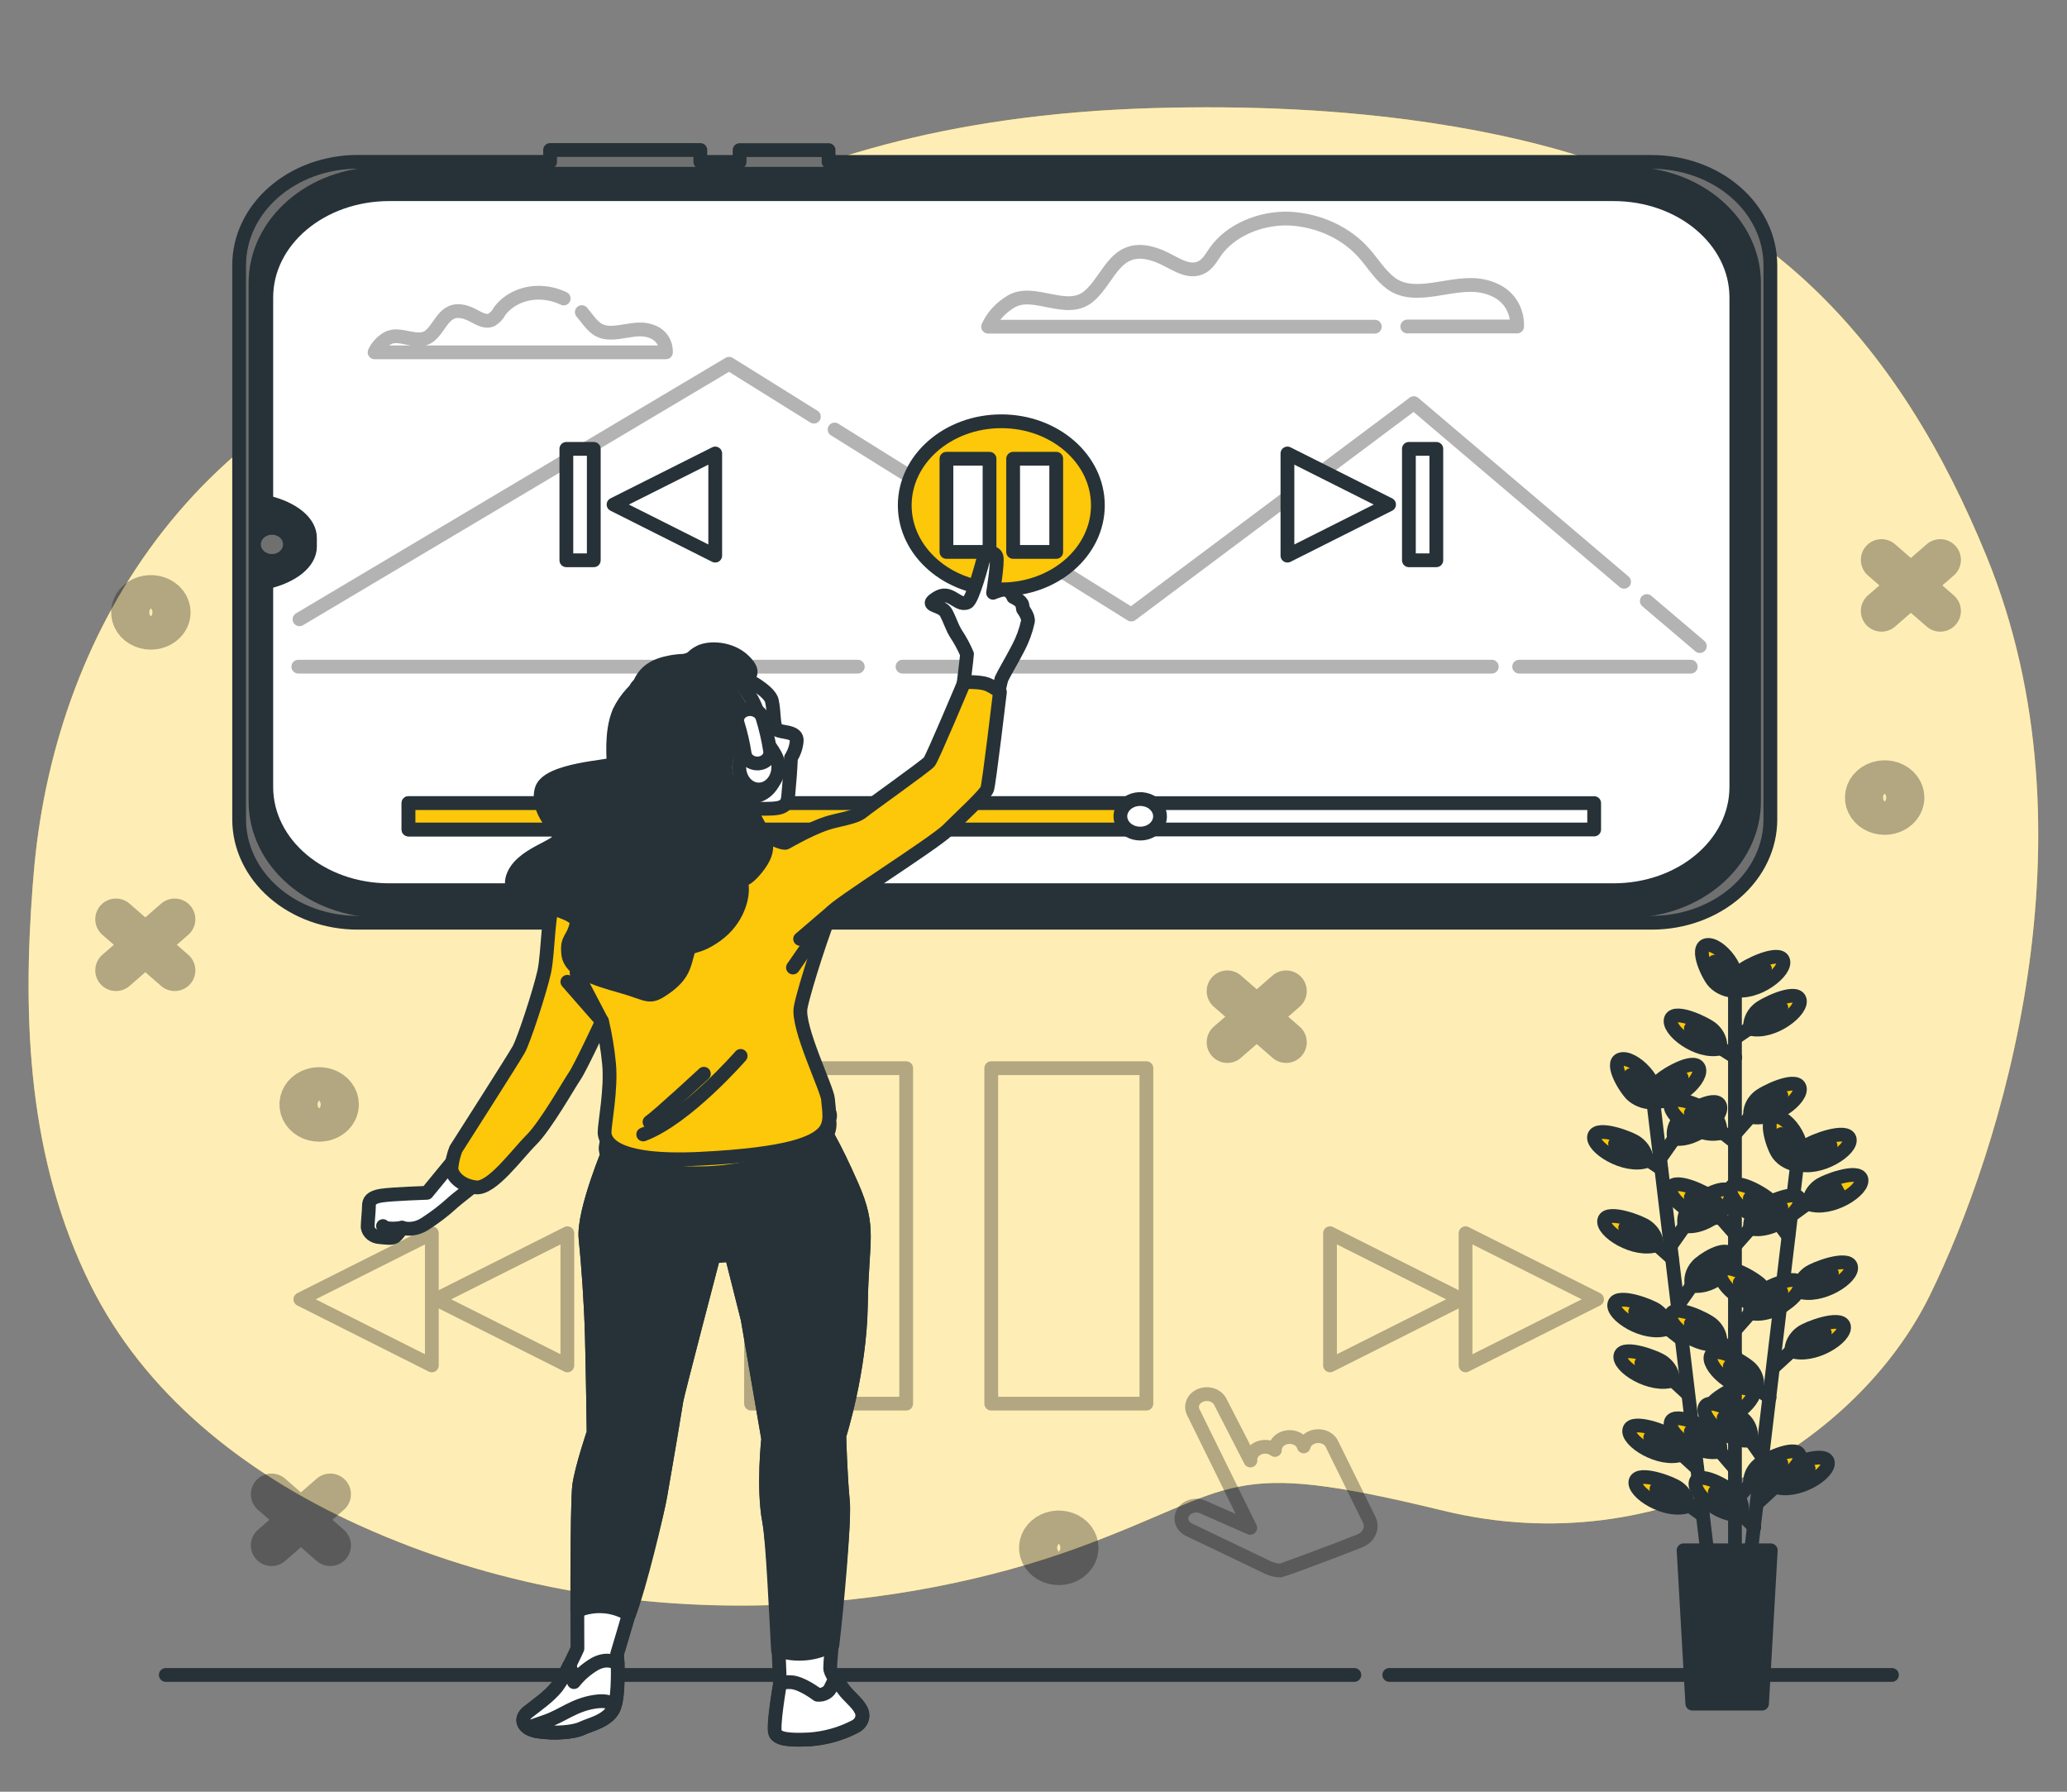 <svg width="150" height="130" viewBox="0 0 150 130" fill="none" xmlns="http://www.w3.org/2000/svg">
<rect x="0" y="0" width="150" height="130" fill="#808080" stroke="none"/>
<path d="M127.424 17.451C120.775 12.74 112.588 10.246 104.083 8.952C97.371 7.927 90.525 7.652 83.724 7.841C52.733 8.741 43.261 22.23 35.685 23.878C14.794 28.426 4.142 45.271 2.496 62.819C2.451 63.292 2.41 63.765 2.374 64.238C1.624 74.032 2.027 84.092 6.571 93.233C10.436 100.999 17.494 106.774 26.037 110.653C45.839 119.647 66.327 116.649 78.209 112.302C90.092 107.954 88.712 105.708 104.726 109.605C120.739 113.503 134.862 104.52 140.027 94.019C145.191 83.517 152.429 60.58 144.161 40.365C141.156 33.02 136.986 25.711 130.635 20.02C129.624 19.11 128.552 18.252 127.424 17.451Z" fill="#FDC70A"/>
<path opacity="0.7" d="M127.424 17.451C120.775 12.74 112.588 10.246 104.083 8.952C97.371 7.927 90.525 7.652 83.724 7.841C52.733 8.741 43.261 22.23 35.685 23.878C14.794 28.426 4.142 45.271 2.496 62.819C2.451 63.292 2.41 63.765 2.374 64.238C1.624 74.032 2.027 84.092 6.571 93.233C10.436 100.999 17.494 106.774 26.037 110.653C45.839 119.647 66.327 116.649 78.209 112.302C90.092 107.954 88.712 105.708 104.726 109.605C120.739 113.503 134.862 104.52 140.027 94.019C145.191 83.517 152.429 60.58 144.161 40.365C141.156 33.02 136.986 25.711 130.635 20.02C129.624 19.11 128.552 18.252 127.424 17.451Z" fill="white"/>
<path d="M100.818 121.527H137.296" stroke="#263238" stroke-linecap="round" stroke-linejoin="round"/>
<path d="M12.031 121.527H98.283" stroke="#263238" stroke-linecap="round" stroke-linejoin="round"/>
<g opacity="0.3">
<path d="M136.539 40.62L140.802 44.33" stroke="black" stroke-width="3" stroke-linecap="round" stroke-linejoin="round"/>
<path d="M140.802 40.62L136.539 44.33" stroke="black" stroke-width="3" stroke-linecap="round" stroke-linejoin="round"/>
</g>
<g opacity="0.3">
<path d="M19.705 108.415L23.968 112.125" stroke="black" stroke-width="3" stroke-linecap="round" stroke-linejoin="round"/>
<path d="M23.968 108.415L19.705 112.125" stroke="black" stroke-width="3" stroke-linecap="round" stroke-linejoin="round"/>
</g>
<g opacity="0.3">
<path d="M8.414 66.695L12.677 70.406" stroke="black" stroke-width="3" stroke-linecap="round" stroke-linejoin="round"/>
<path d="M12.677 66.695L8.414 70.406" stroke="black" stroke-width="3" stroke-linecap="round" stroke-linejoin="round"/>
</g>
<g opacity="0.3">
<path d="M89.068 71.911L93.331 75.621" stroke="black" stroke-width="3" stroke-linecap="round" stroke-linejoin="round"/>
<path d="M93.331 71.911L89.068 75.621" stroke="black" stroke-width="3" stroke-linecap="round" stroke-linejoin="round"/>
</g>
<path opacity="0.3" d="M138.151 57.868C138.151 57.63 138.07 57.398 137.918 57.2C137.766 57.002 137.55 56.847 137.297 56.756C137.044 56.665 136.766 56.641 136.498 56.688C136.23 56.734 135.983 56.849 135.79 57.017C135.596 57.185 135.465 57.4 135.411 57.633C135.358 57.867 135.385 58.109 135.49 58.329C135.595 58.549 135.772 58.737 135.999 58.869C136.227 59.002 136.494 59.072 136.768 59.072C137.134 59.072 137.486 58.944 137.745 58.719C138.004 58.493 138.15 58.187 138.151 57.868Z" stroke="black" stroke-width="3" stroke-linecap="round" stroke-linejoin="round"/>
<path opacity="0.3" d="M24.543 80.132C24.543 79.894 24.462 79.661 24.31 79.463C24.158 79.265 23.942 79.111 23.69 79.02C23.437 78.929 23.159 78.905 22.89 78.951C22.622 78.998 22.376 79.112 22.182 79.281C21.989 79.449 21.857 79.664 21.804 79.897C21.751 80.131 21.778 80.373 21.883 80.593C21.987 80.813 22.165 81.001 22.392 81.133C22.619 81.265 22.887 81.336 23.16 81.336C23.342 81.336 23.522 81.305 23.69 81.245C23.858 81.184 24.011 81.096 24.139 80.984C24.268 80.872 24.369 80.739 24.439 80.593C24.508 80.447 24.544 80.29 24.543 80.132Z" stroke="black" stroke-width="3" stroke-linecap="round" stroke-linejoin="round"/>
<path opacity="0.3" d="M78.215 112.302C78.215 112.064 78.134 111.831 77.982 111.633C77.83 111.435 77.614 111.281 77.362 111.19C77.109 111.099 76.831 111.075 76.562 111.121C76.294 111.168 76.048 111.282 75.854 111.451C75.661 111.619 75.529 111.834 75.476 112.067C75.422 112.301 75.45 112.543 75.555 112.763C75.659 112.983 75.836 113.171 76.064 113.303C76.291 113.435 76.559 113.506 76.832 113.506C77.199 113.506 77.551 113.379 77.81 113.153C78.07 112.927 78.215 112.621 78.215 112.302Z" stroke="black" stroke-width="3" stroke-linecap="round" stroke-linejoin="round"/>
<path opacity="0.3" d="M12.331 44.431C12.331 44.193 12.251 43.96 12.099 43.762C11.947 43.564 11.732 43.409 11.479 43.318C11.226 43.226 10.948 43.202 10.68 43.248C10.411 43.294 10.164 43.408 9.971 43.577C9.777 43.745 9.645 43.959 9.591 44.193C9.538 44.427 9.565 44.669 9.669 44.889C9.774 45.109 9.951 45.297 10.179 45.43C10.406 45.562 10.674 45.633 10.947 45.633C11.314 45.633 11.665 45.506 11.924 45.281C12.184 45.056 12.33 44.75 12.331 44.431Z" stroke="black" stroke-width="3" stroke-linecap="round" stroke-linejoin="round"/>
<g opacity="0.3">
<path d="M65.76 77.503H54.502V101.842H65.76V77.503Z" stroke="black" stroke-linecap="round" stroke-linejoin="round"/>
<path d="M83.192 77.503H71.934V101.842H83.192V77.503Z" stroke="black" stroke-linecap="round" stroke-linejoin="round"/>
</g>
<g opacity="0.3">
<path d="M21.797 94.273L31.338 89.479V99.068L21.797 94.273Z" stroke="black" stroke-linecap="round" stroke-linejoin="round"/>
<path d="M31.633 94.273L41.173 89.479V99.068L31.633 94.273Z" stroke="black" stroke-linecap="round" stroke-linejoin="round"/>
</g>
<g opacity="0.3">
<path d="M115.897 94.273L106.354 89.479V99.068L115.897 94.273Z" stroke="black" stroke-linecap="round" stroke-linejoin="round"/>
<path d="M106.058 94.273L96.518 89.479V99.068L106.058 94.273Z" stroke="black" stroke-linecap="round" stroke-linejoin="round"/>
</g>
<path opacity="0.3" d="M98.676 111.8C98.999 111.671 99.251 111.437 99.378 111.149C99.505 110.86 99.498 110.539 99.357 110.256L96.668 104.796C96.567 104.565 96.364 104.38 96.106 104.279C95.847 104.179 95.553 104.172 95.288 104.26C95.117 104.314 94.965 104.405 94.847 104.525C94.728 104.645 94.646 104.789 94.61 104.944V104.918C94.534 104.704 94.372 104.521 94.154 104.403C93.936 104.285 93.676 104.239 93.422 104.273C93.169 104.308 92.938 104.421 92.772 104.592C92.606 104.763 92.516 104.98 92.519 105.204C92.36 105.082 92.162 105.004 91.952 104.98C91.741 104.956 91.527 104.987 91.337 105.069C91.147 105.15 90.988 105.28 90.882 105.44C90.776 105.6 90.728 105.784 90.742 105.968L88.582 101.761C88.532 101.644 88.456 101.536 88.357 101.445C88.258 101.354 88.14 101.281 88.008 101.23C87.876 101.18 87.734 101.153 87.59 101.151C87.446 101.15 87.303 101.173 87.17 101.221C87.036 101.268 86.915 101.339 86.814 101.428C86.713 101.517 86.633 101.623 86.58 101.739C86.527 101.856 86.501 101.98 86.504 102.106C86.507 102.231 86.54 102.354 86.599 102.469L90.727 110.854L87.313 109.353C87.187 109.295 87.048 109.258 86.906 109.247C86.763 109.235 86.62 109.249 86.483 109.286C86.347 109.324 86.221 109.385 86.112 109.466C86.003 109.546 85.913 109.645 85.849 109.756C85.785 109.868 85.747 109.989 85.737 110.113C85.727 110.237 85.746 110.362 85.793 110.48C85.839 110.597 85.912 110.706 86.007 110.799C86.103 110.892 86.219 110.967 86.348 111.02L92.041 113.747C92.316 113.879 92.624 113.948 92.937 113.948C93.036 113.937 96.815 112.551 98.676 111.8Z" stroke="black" stroke-linecap="round" stroke-linejoin="round"/>
<path d="M50.823 10.883H39.92V11.742H25.961C24.83 11.742 23.711 11.936 22.666 12.312C21.621 12.689 20.672 13.242 19.873 13.938C19.074 14.635 18.44 15.461 18.008 16.371C17.576 17.281 17.354 18.256 17.355 19.24V59.459C17.355 61.446 18.262 63.351 19.876 64.756C21.49 66.161 23.679 66.95 25.961 66.95H119.872C122.153 66.949 124.342 66.16 125.955 64.755C127.568 63.35 128.474 61.446 128.474 59.459V19.24C128.474 17.254 127.568 15.349 125.955 13.944C124.342 12.54 122.153 11.75 119.872 11.749H60.13V10.891H53.672V11.749H50.823V10.883Z" fill="#707070" stroke="#263238" stroke-linejoin="round"/>
<path d="M18.541 20.543L18.541 58.146C18.541 62.529 22.623 66.082 27.657 66.082H118.172C123.207 66.082 127.288 62.529 127.288 58.146V20.543C127.288 16.16 123.207 12.607 118.172 12.607L27.657 12.607C22.623 12.607 18.541 16.16 18.541 20.543Z" fill="#263238" stroke="#263238" stroke-linejoin="round"/>
<path d="M19.324 21.58V36.431L19.387 36.447C21.269 36.886 22.494 37.898 22.494 39.018V39.663C22.494 40.784 21.269 41.795 19.387 42.234L19.324 42.25V57.101C19.324 61.238 23.312 64.589 28.235 64.589H117.094C122.017 64.589 126.004 61.238 126.004 57.101V21.58C126.004 17.443 122.017 14.089 117.094 14.089H28.235C23.3 14.095 19.324 17.449 19.324 21.58Z" fill="white" stroke="#263238" stroke-linecap="round" stroke-linejoin="round"/>
<path opacity="0.3" d="M110.244 48.37H122.694" stroke="black" stroke-linecap="round" stroke-linejoin="round"/>
<path opacity="0.3" d="M65.494 48.37H108.257" stroke="black" stroke-linecap="round" stroke-linejoin="round"/>
<path opacity="0.3" d="M21.648 48.37H62.249" stroke="black" stroke-linecap="round" stroke-linejoin="round"/>
<g opacity="0.3">
<path d="M119.508 43.61L123.355 46.878" stroke="black" stroke-linecap="round" stroke-linejoin="round"/>
<path d="M60.566 31.164L82.094 44.59L102.6 29.25L117.858 42.211" stroke="black" stroke-linecap="round" stroke-linejoin="round"/>
<path d="M21.734 44.933L52.91 26.393L59.064 30.23" stroke="black" stroke-linecap="round" stroke-linejoin="round"/>
<path d="M102.125 23.689H110.095C110.095 23.689 110.307 21.304 107.565 20.753C105.426 20.324 102.771 21.869 100.972 20.582L100.928 20.548C100.136 19.952 99.649 19.118 99.013 18.395C98.369 17.657 97.55 17.048 96.611 16.611C95.672 16.173 94.636 15.917 93.573 15.86C91.45 15.787 89.275 16.71 88.176 18.294C87.877 18.725 87.617 19.23 87.094 19.443C86.106 19.848 85.111 18.97 84.107 18.577C80.941 17.329 80.58 20.223 78.982 21.525C77.383 22.828 75.039 20.912 73.393 21.866C72.629 22.315 72.041 22.955 71.705 23.702H99.769" stroke="black" stroke-linecap="round" stroke-linejoin="round"/>
<path d="M40.906 21.658C40.395 21.409 39.825 21.266 39.239 21.242C38.65 21.218 38.064 21.329 37.54 21.565C37.016 21.8 36.572 22.152 36.252 22.584C36.127 22.84 35.92 23.061 35.655 23.218C35.108 23.439 34.562 22.958 34.015 22.739C32.271 22.05 32.07 23.647 31.189 24.364C30.308 25.082 29.018 24.026 28.113 24.552C27.692 24.799 27.369 25.152 27.184 25.563H48.326C48.326 25.563 48.443 24.247 46.934 23.946C45.754 23.709 44.291 24.559 43.302 23.85C43.292 23.845 43.284 23.839 43.278 23.831C42.842 23.504 42.573 23.052 42.221 22.646" stroke="black" stroke-linecap="round" stroke-linejoin="round"/>
</g>
<path d="M115.687 58.271H29.645V60.185H115.687V58.271Z" fill="white" stroke="#263238" stroke-linecap="round" stroke-linejoin="round"/>
<path d="M82.026 58.271H29.645V60.185H82.026V58.271Z" fill="#FDC70A" stroke="#263238" stroke-linecap="round" stroke-linejoin="round"/>
<path d="M84.182 59.228C84.182 58.98 84.098 58.738 83.939 58.532C83.781 58.325 83.556 58.165 83.293 58.07C83.029 57.975 82.74 57.951 82.46 57.999C82.181 58.048 81.925 58.167 81.723 58.343C81.522 58.518 81.385 58.742 81.33 58.985C81.275 59.228 81.304 59.48 81.413 59.709C81.523 59.938 81.708 60.134 81.945 60.271C82.182 60.409 82.461 60.482 82.746 60.481C82.934 60.481 83.121 60.449 83.296 60.386C83.471 60.323 83.629 60.23 83.763 60.114C83.896 59.998 84.002 59.859 84.074 59.707C84.146 59.555 84.183 59.392 84.182 59.228Z" fill="white" stroke="#263238" stroke-linecap="round" stroke-linejoin="round"/>
<path d="M19.736 40.201C20.182 40.201 20.543 39.887 20.543 39.499C20.543 39.111 20.182 38.797 19.736 38.797C19.291 38.797 18.93 39.111 18.93 39.499C18.93 39.887 19.291 40.201 19.736 40.201Z" fill="#707070"/>
<path d="M100.803 36.608L93.428 32.903V40.315L100.803 36.608Z" fill="white" stroke="#263238" stroke-linecap="round" stroke-linejoin="round"/>
<path d="M104.232 32.568H102.242V40.651H104.232V32.568Z" fill="white" stroke="#263238" stroke-linecap="round" stroke-linejoin="round"/>
<path d="M44.525 36.608L51.903 32.903V40.315L44.525 36.608Z" fill="white" stroke="#263238" stroke-linecap="round" stroke-linejoin="round"/>
<path d="M41.1 40.651H43.09V32.568H41.1V40.651Z" fill="white" stroke="#263238" stroke-linecap="round" stroke-linejoin="round"/>
<path d="M72.664 42.765C76.534 42.765 79.672 40.034 79.672 36.665C79.672 33.297 76.534 30.566 72.664 30.566C68.794 30.566 65.656 33.297 65.656 36.665C65.656 40.034 68.794 42.765 72.664 42.765Z" fill="#FDC70A" stroke="#263238" stroke-linecap="round" stroke-linejoin="round"/>
<path d="M71.809 33.285H68.682V40.045H71.809V33.285Z" fill="white" stroke="#263238" stroke-linecap="round" stroke-linejoin="round"/>
<path d="M76.649 33.285H73.522V40.045H76.649V33.285Z" fill="white" stroke="#263238" stroke-linecap="round" stroke-linejoin="round"/>
<path d="M53.794 49.078C53.794 49.078 55.828 50.042 56.013 50.846C56.199 51.649 56.103 52.697 56.381 52.938C56.659 53.18 57.907 53.019 57.815 53.783C57.775 54.206 57.633 54.618 57.399 54.99C57.399 54.99 57.352 56.116 57.259 57.039C57.166 57.962 57.259 58.339 56.662 58.568C56.064 58.796 53.934 58.609 53.612 58.648C53.289 58.687 52.689 57.361 52.274 54.506C51.858 51.651 52.871 48.797 53.794 49.078Z" fill="white" stroke="#263238" stroke-linecap="round" stroke-linejoin="round"/>
<path d="M32.83 84.292L30.981 86.546C30.981 86.546 28.487 86.627 27.695 86.746C26.904 86.866 26.772 87.149 26.772 87.511C26.772 87.872 26.68 88.676 26.68 89.04C26.705 89.231 26.806 89.408 26.967 89.54C27.128 89.673 27.337 89.751 27.558 89.762C28.018 89.801 28.436 89.882 28.666 89.723C28.872 89.532 29.043 89.314 29.174 89.079C29.174 89.079 30.007 89.401 30.966 88.717C31.597 88.307 32.19 87.853 32.737 87.36C33.015 87.079 35.049 85.509 35.049 85.509L32.83 84.292Z" fill="white" stroke="#263238" stroke-linecap="round" stroke-linejoin="round"/>
<path d="M29.179 89.079C29.179 89.079 28.071 89.279 27.793 88.959" stroke="#263238" stroke-linecap="round" stroke-linejoin="round"/>
<path d="M44.321 83.145C44.321 83.145 42.295 87.919 42.493 89.851C42.69 91.782 42.884 94.513 42.95 96.899C43.015 99.286 43.078 103.945 43.078 103.945C43.078 103.945 42.23 106.446 42.036 107.754C41.842 109.062 41.904 119.61 41.904 119.61C41.904 119.61 40.99 121.656 40.411 122.395C39.831 123.133 38.974 123.695 38.32 124.215C37.666 124.735 37.925 125.465 39.102 125.634C40.279 125.803 41.647 125.692 42.236 125.408C42.824 125.125 44.064 124.888 44.521 123.986C44.978 123.084 44.784 120.008 44.784 120.008C44.784 120.008 47.472 111.106 47.917 108.55C48.362 105.994 49.025 102.071 49.091 101.616C49.157 101.161 51.779 91.159 51.779 91.159L53.085 91.044L54.259 95.706L55.752 104.4C55.752 104.4 55.361 107.923 55.818 110.367C56.275 112.811 56.601 122.28 56.601 122.28C56.601 122.28 56.078 125.294 56.275 125.749C56.472 126.204 57.383 126.269 58.754 126.204C59.908 126.121 61.025 125.809 62.019 125.294C62.27 125.18 62.458 124.985 62.544 124.751C62.63 124.516 62.605 124.262 62.476 124.043C62.216 123.523 61.562 123.076 61.171 122.509C60.779 121.942 60.388 121.656 60.257 121.144C60.125 120.632 61.368 111.004 61.171 108.948C60.974 106.891 60.911 104.174 60.911 104.174C60.911 104.174 62.404 99.512 62.476 94.681C62.548 89.851 63.196 89.169 61.825 86.044C60.454 82.919 59.668 81.78 59.668 81.78L44.652 82.121L44.321 83.145Z" fill="white" stroke="#263238" stroke-linecap="round" stroke-linejoin="round"/>
<path d="M61.165 108.94C60.971 106.894 60.905 104.166 60.905 104.166C60.905 104.166 62.399 99.504 62.471 94.674C62.542 89.843 63.19 89.162 61.819 86.037C60.448 82.911 59.663 81.772 59.663 81.772L44.647 82.113L44.321 83.138C44.321 83.138 42.296 87.911 42.493 89.843C42.69 91.775 42.884 94.505 42.95 96.891C43.016 99.278 43.078 103.937 43.078 103.937C43.078 103.937 42.23 106.439 42.036 107.746C41.913 108.558 41.893 114.348 41.893 116.875C42.487 116.615 43.152 116.504 43.815 116.553C44.478 116.602 45.112 116.81 45.647 117.153C46.436 115.06 47.658 109.967 47.911 108.542C48.368 105.984 49.02 102.063 49.085 101.608C49.151 101.153 51.774 91.151 51.774 91.151L53.079 91.036L54.253 95.698L55.747 104.392C55.747 104.392 55.355 107.915 55.812 110.359C56.093 111.857 56.323 117.434 56.461 119.74C57.105 119.957 57.801 120.035 58.488 119.968C59.175 119.9 59.833 119.689 60.406 119.353C60.705 116.922 61.306 110.417 61.165 108.94Z" fill="#263238" stroke="#263238" stroke-linecap="round" stroke-linejoin="round"/>
<path d="M61.165 122.509C60.968 122.221 60.768 122.005 60.603 121.794C60.532 121.945 60.439 122.143 60.305 122.395C60.245 122.575 60.114 122.731 59.934 122.835C59.755 122.939 59.539 122.985 59.325 122.964C59.325 122.964 58.217 122.111 57.431 122.054C56.646 121.997 56.583 122.28 56.583 122.28C56.583 122.28 56.06 125.294 56.257 125.749C56.455 126.204 57.365 126.269 58.737 126.204C59.89 126.121 61.007 125.809 62.002 125.294C62.252 125.18 62.441 124.985 62.526 124.751C62.612 124.516 62.587 124.262 62.459 124.043C62.211 123.531 61.556 123.076 61.165 122.509Z" fill="white" stroke="#263238" stroke-linecap="round" stroke-linejoin="round"/>
<path d="M43.145 120.746C42.558 121.095 42.051 121.536 41.651 122.046C41.599 121.639 41.484 121.239 41.311 120.858C41.06 121.388 40.761 121.899 40.415 122.387C39.817 123.125 38.978 123.687 38.324 124.207C37.669 124.727 37.929 125.458 39.106 125.627C40.283 125.796 41.651 125.684 42.24 125.4C42.828 125.117 44.068 124.88 44.525 123.978C44.856 123.32 44.844 121.526 44.824 120.598L44.665 120.637C44.665 120.637 44.059 120.234 43.145 120.746Z" fill="white" stroke="#263238" stroke-linecap="round" stroke-linejoin="round"/>
<path d="M43.145 123.474C41.651 123.703 40.794 124.498 39.62 124.896C39.106 125.07 38.652 125.234 38.309 125.362C38.543 125.503 38.814 125.592 39.097 125.622C40.271 125.793 41.642 125.679 42.231 125.395C42.819 125.112 44.059 124.875 44.516 123.973C44.507 123.986 44.647 123.24 43.145 123.474Z" fill="white" stroke="#263238" stroke-linecap="round" stroke-linejoin="round"/>
<path d="M44.136 82.618C44.136 82.618 43.721 83.382 44.136 83.824C44.551 84.266 48.572 85.672 53.422 84.908C58.273 84.144 58.874 83.944 59.695 82.857C60.517 81.77 60.158 81.089 59.925 80.566C59.692 80.043 62.56 82.175 54.566 82.737C46.573 83.299 44.506 81.772 44.506 81.772L44.136 82.618Z" fill="#FDC70A" stroke="#263238" stroke-linecap="round" stroke-linejoin="round"/>
<path d="M69.823 50.458C69.823 50.458 70.175 47.598 70.175 47.46C69.955 46.942 69.684 46.441 69.366 45.963C69.067 45.477 68.96 45.037 68.658 44.465C68.356 43.893 67.188 43.979 67.762 43.539C68.335 43.1 68.658 43.142 69.076 43.363C69.494 43.584 69.787 43.883 70.19 43.714C70.593 43.545 71.304 40.763 71.406 40.409C71.507 40.056 72.215 39.97 72.317 40.409C72.418 40.849 72.066 43.009 72.066 43.009C72.066 43.009 72.825 42.658 73.129 42.832C73.32 42.953 73.461 43.123 73.533 43.319C73.533 43.319 74.13 43.578 74.19 43.891L74.241 44.2C74.241 44.2 74.647 44.72 74.596 45.081C74.451 45.75 74.214 46.402 73.888 47.021C73.482 47.814 72.825 48.916 72.672 49.267C72.511 49.892 72.392 50.525 72.317 51.163L69.823 50.458Z" fill="white" stroke="#263238" stroke-linecap="round" stroke-linejoin="round"/>
<path d="M54.3 59.977C54.3 59.977 56.705 61.303 57.028 61.141C57.35 60.98 59.151 59.896 60.538 59.581C61.923 59.267 62.294 59.139 62.629 58.856C62.963 58.573 67.205 55.559 67.435 55.278C67.665 54.998 69.977 49.488 69.977 49.488C69.977 49.488 71.13 49.447 71.641 49.647C71.98 49.792 72.291 49.983 72.564 50.211C72.564 50.211 71.778 56.846 71.641 57.249C71.503 57.652 69.744 59.259 68.776 60.224C67.808 61.188 60.642 65.684 60.319 66.217C59.997 66.75 58.378 71.645 58.103 73.094C57.828 74.542 60.042 79.006 60.09 79.77C60.137 80.535 60.412 81.538 59.719 82.222C59.026 82.906 57.329 83.751 50.847 84.073C44.366 84.396 43.873 82.745 43.873 82.142C43.873 81.538 44.38 78.964 44.195 77.155C44.096 76.129 43.927 75.108 43.688 74.1C43.688 74.1 42.116 77.48 41.701 78.08C41.286 78.681 39.61 81.658 38.559 82.706C37.507 83.754 35.706 86.27 34.55 86.151C33.394 86.031 32.758 85.267 32.758 84.744C32.801 84.279 32.909 83.819 33.08 83.377C33.08 83.377 37.262 76.832 37.642 76.149C38.021 75.465 39.168 71.968 39.491 70.52C39.813 69.071 39.721 65.855 40.369 64.969C41.017 64.082 46.283 62.155 47.621 61.43C48.96 60.705 52.314 59.735 54.3 59.977Z" fill="#FDC70A" stroke="#263238" stroke-linecap="round" stroke-linejoin="round"/>
<path d="M41.843 70.587L43.677 74.092L41.174 71.235" stroke="#263238" stroke-linecap="round" stroke-linejoin="round"/>
<path d="M58.065 68.125L60.308 66.209L57.545 70.2" stroke="#263238" stroke-linecap="round" stroke-linejoin="round"/>
<path d="M53.748 76.612C53.748 76.612 49.805 81.146 46.678 82.311" stroke="#263238" stroke-linecap="round" stroke-linejoin="round"/>
<path d="M51.078 77.906C51.078 77.906 47.792 80.951 47.135 81.406" stroke="#263238" stroke-linecap="round" stroke-linejoin="round"/>
<path d="M47.195 49.197C46.188 49.812 45.403 50.663 44.931 51.651C44.286 53.18 44.564 55.229 44.516 55.432C44.468 55.635 39.665 55.793 39.294 57.322C38.924 58.851 40.358 59.977 40.588 60.702C40.818 61.428 37.631 61.908 37.171 63.799C36.711 65.689 42.066 65.85 41.836 67.015C41.606 68.18 41.099 68.021 41.239 69.228C41.379 70.434 43.088 70.998 45.122 71.567C47.156 72.137 47.064 72.532 48.309 71.648C49.555 70.764 49.651 70.039 49.881 69.196C50.111 68.354 50.388 68.993 51.971 67.868C53.555 66.742 53.958 65.008 53.821 64.21C53.683 63.411 53.776 64.41 54.929 62.962C56.082 61.513 55.577 60.83 54.836 59.462C54.095 58.094 53.776 57.572 53.868 56.649C53.961 55.726 55.254 52.707 54.606 51.581C53.958 50.456 53.543 50.541 53.868 49.811C54.194 49.08 54.977 48.927 54.006 47.962C53.035 46.998 51.464 46.956 50.771 47.317C50.078 47.679 50.493 47.759 49.34 48.043C48.532 48.278 47.798 48.673 47.195 49.197Z" fill="#263238" stroke="#263238" stroke-linecap="round" stroke-linejoin="round"/>
<path d="M56.38 55.653C56.38 56.841 55.543 57.803 54.51 57.803C53.476 57.803 52.637 56.841 52.637 55.653C52.637 54.465 53.476 53.5 54.51 53.5C55.543 53.5 56.38 54.465 56.38 55.653Z" fill="#787878" stroke="#263238" stroke-linecap="round" stroke-linejoin="round"/>
<path d="M56.481 55.653C56.481 56.553 55.845 57.283 55.062 57.283C54.28 57.283 53.647 56.553 53.647 55.653C53.647 54.753 54.28 54.023 55.062 54.023C55.845 54.023 56.481 54.753 56.481 55.653Z" fill="white" stroke="#263238" stroke-linecap="round" stroke-linejoin="round"/>
<path d="M55.15 52.351C54.902 51.118 54.238 49.977 53.244 49.072C52.184 48.147 50.415 47.744 48.742 48.032C47.458 48.261 46.819 48.745 46.448 49.548C46.395 49.668 46.093 49.902 46.15 50.011C46.009 49.717 48.005 48.888 48.223 48.825C48.96 48.609 49.752 48.578 50.508 48.736C51.264 48.893 51.955 49.232 52.5 49.715C53.33 50.479 53.888 51.436 54.107 52.471C54.125 52.58 54.188 52.68 54.284 52.753C54.38 52.826 54.503 52.866 54.63 52.866H54.705C54.841 52.847 54.964 52.783 55.047 52.687C55.13 52.591 55.167 52.47 55.15 52.351Z" fill="#787878" stroke="#263238" stroke-linecap="round" stroke-linejoin="round"/>
<path d="M54.961 55.395C54.735 55.394 54.517 55.322 54.347 55.191C54.178 55.061 54.069 54.881 54.041 54.686C53.926 53.941 53.756 53.203 53.53 52.478C53.464 52.271 53.495 52.05 53.616 51.863C53.737 51.676 53.939 51.539 54.177 51.481C54.414 51.423 54.669 51.45 54.884 51.556C55.098 51.662 55.256 51.837 55.322 52.044C55.573 52.847 55.762 53.663 55.887 54.488C55.902 54.593 55.893 54.7 55.861 54.802C55.828 54.904 55.773 55 55.698 55.083C55.623 55.167 55.53 55.237 55.424 55.289C55.318 55.341 55.201 55.375 55.08 55.388C55.041 55.393 55.001 55.395 54.961 55.395Z" fill="white" stroke="#263238" stroke-linecap="round" stroke-linejoin="round"/>
<path d="M119.996 80.091L123.939 112.981" stroke="#263238" stroke-linecap="round" stroke-linejoin="round"/>
<path d="M123.162 106.551L121.516 105.043" stroke="#263238" stroke-linecap="round" stroke-linejoin="round"/>
<path d="M122.06 105.537C122.056 105.285 121.991 105.037 121.868 104.809C121.746 104.582 121.568 104.379 121.349 104.216C120.889 103.86 118.475 102.976 118.245 103.714C117.988 104.52 120.467 106.101 122.06 105.537Z" fill="#FDC70A" stroke="#263238" stroke-miterlimit="10"/>
<path d="M122.06 105.537L119.76 104.289" stroke="#263238" stroke-linecap="round" stroke-linejoin="round"/>
<path d="M123.572 109.946L121.965 108.784" stroke="#263238" stroke-linecap="round" stroke-linejoin="round"/>
<path d="M122.508 109.275C122.504 109.024 122.439 108.777 122.316 108.549C122.193 108.322 122.016 108.12 121.797 107.957C121.337 107.598 118.923 106.714 118.693 107.455C118.445 108.261 120.915 109.842 122.508 109.275Z" fill="#FDC70A" stroke="#263238" stroke-miterlimit="10"/>
<path d="M122.507 109.275L120.207 108.03" stroke="#263238" stroke-linecap="round" stroke-linejoin="round"/>
<path d="M122.046 97.186L120.424 95.914" stroke="#263238" stroke-linecap="round" stroke-linejoin="round"/>
<path d="M120.975 96.408C120.971 96.156 120.905 95.908 120.782 95.68C120.659 95.453 120.481 95.25 120.261 95.087C119.804 94.731 117.387 93.847 117.157 94.588C116.9 95.391 119.374 96.98 120.975 96.408Z" fill="#FDC70A" stroke="#263238" stroke-miterlimit="10"/>
<path d="M120.966 96.408L118.666 95.16" stroke="#263238" stroke-linecap="round" stroke-linejoin="round"/>
<path d="M122.499 101.164L120.871 99.656" stroke="#263238" stroke-linecap="round" stroke-linejoin="round"/>
<path d="M121.414 100.149C121.41 99.898 121.345 99.65 121.222 99.422C121.099 99.194 120.921 98.992 120.7 98.829C120.243 98.472 117.827 97.588 117.6 98.327C117.349 99.133 119.822 100.714 121.414 100.149Z" fill="#FDC70A" stroke="#263238" stroke-miterlimit="10"/>
<path d="M121.415 100.15L119.115 98.902" stroke="#263238" stroke-linecap="round" stroke-linejoin="round"/>
<path d="M121.321 91.284L119.693 89.838" stroke="#263238" stroke-linecap="round" stroke-linejoin="round"/>
<path d="M120.238 90.332C120.235 90.08 120.169 89.832 120.046 89.604C119.923 89.376 119.745 89.174 119.525 89.011C119.068 88.655 116.651 87.771 116.424 88.512C116.173 89.315 118.646 90.896 120.238 90.332Z" fill="#FDC70A" stroke="#263238" stroke-miterlimit="10"/>
<path d="M120.238 90.332L117.938 89.084" stroke="#263238" stroke-linecap="round" stroke-linejoin="round"/>
<path d="M120.537 84.786L118.963 83.736" stroke="#263238" stroke-linecap="round" stroke-linejoin="round"/>
<path d="M119.506 84.24C119.502 83.989 119.437 83.741 119.313 83.513C119.19 83.286 119.012 83.084 118.792 82.922C118.335 82.566 115.919 81.679 115.692 82.42C115.441 83.213 117.914 84.794 119.506 84.24Z" fill="#FDC70A" stroke="#263238" stroke-miterlimit="10"/>
<path d="M119.505 84.227L117.205 82.982" stroke="#263238" stroke-linecap="round" stroke-linejoin="round"/>
<path d="M123.004 104.473L124.363 102.544" stroke="#263238" stroke-linecap="round" stroke-linejoin="round"/>
<path d="M123.962 103.124C123.906 102.877 123.912 102.623 123.978 102.378C124.045 102.133 124.17 101.903 124.347 101.704C124.709 101.273 126.862 99.973 127.263 100.664C127.684 101.4 125.641 103.392 123.962 103.124Z" fill="#FDC70A" stroke="#263238" stroke-miterlimit="10"/>
<path d="M123.947 103.124L125.566 101.803" stroke="#263238" stroke-linecap="round" stroke-linejoin="round"/>
<path d="M121.824 94.63L123.183 92.7" stroke="#263238" stroke-linecap="round" stroke-linejoin="round"/>
<path d="M122.769 93.28C122.713 93.034 122.718 92.779 122.784 92.535C122.85 92.29 122.975 92.06 123.151 91.861C123.515 91.429 125.2 90.347 125.6 91.031C126.037 91.78 124.462 93.548 122.769 93.28Z" fill="#FDC70A" stroke="#263238" stroke-miterlimit="10"/>
<path d="M122.768 93.28L124.838 91.557" stroke="#263238" stroke-linecap="round" stroke-linejoin="round"/>
<path d="M121.305 90.303L122.664 88.374" stroke="#263238" stroke-linecap="round" stroke-linejoin="round"/>
<path d="M122.249 88.954C122.193 88.707 122.199 88.453 122.265 88.208C122.332 87.963 122.458 87.733 122.634 87.534C122.999 87.103 125.152 85.803 125.55 86.494C125.986 87.23 123.943 89.222 122.249 88.954Z" fill="#FDC70A" stroke="#263238" stroke-miterlimit="10"/>
<path d="M122.248 88.954L124.321 87.233" stroke="#263238" stroke-linecap="round" stroke-linejoin="round"/>
<path d="M120.545 83.962L121.904 82.033" stroke="#263238" stroke-linecap="round" stroke-linejoin="round"/>
<path d="M121.488 82.613C121.432 82.366 121.437 82.112 121.503 81.867C121.568 81.622 121.694 81.392 121.871 81.193C122.235 80.761 124.389 79.461 124.789 80.153C125.225 80.889 123.179 82.88 121.488 82.613Z" fill="#FDC70A" stroke="#263238" stroke-miterlimit="10"/>
<path d="M121.49 82.612L123.56 80.889" stroke="#263238" stroke-linecap="round" stroke-linejoin="round"/>
<path d="M119.964 79.909C119.908 79.662 119.914 79.408 119.979 79.163C120.045 78.918 120.17 78.688 120.346 78.489C120.711 78.057 122.864 76.757 123.265 77.449C123.701 78.185 121.655 80.176 119.964 79.909Z" fill="#FDC70A" stroke="#263238" stroke-miterlimit="10"/>
<path d="M119.963 79.909L122.033 78.185" stroke="#263238" stroke-linecap="round" stroke-linejoin="round"/>
<path d="M120.079 79.981C119.791 80.004 119.501 79.973 119.229 79.89C118.956 79.807 118.707 79.674 118.499 79.5C118.042 79.141 116.784 77.139 117.602 76.867C118.505 76.567 120.566 78.546 120.079 79.981Z" fill="#FDC70A" stroke="#263238" stroke-miterlimit="10"/>
<path d="M120.082 79.981L118.332 78.008" stroke="#263238" stroke-linecap="round" stroke-linejoin="round"/>
<path d="M125.904 71.225V112.822" stroke="#263238" stroke-linecap="round" stroke-linejoin="round"/>
<path d="M130.397 84.62L126.475 117.512" stroke="#263238" stroke-linecap="round" stroke-linejoin="round"/>
<path d="M127.305 110.794L126.396 109.889" stroke="#263238" stroke-linecap="round" stroke-linejoin="round"/>
<path d="M126.397 109.889C126.453 109.642 126.448 109.388 126.382 109.144C126.316 108.899 126.191 108.669 126.015 108.47C125.648 108.041 123.494 106.741 123.097 107.43C122.661 108.16 124.707 110.16 126.397 109.889Z" fill="#FDC70A" stroke="#263238" stroke-miterlimit="10"/>
<path d="M126.397 109.889L124.443 108.256" stroke="#263238" stroke-linecap="round" stroke-linejoin="round"/>
<path d="M128.414 101.403L127.066 100.423" stroke="#263238" stroke-linecap="round" stroke-linejoin="round"/>
<path d="M127.485 100.761C127.541 100.514 127.536 100.26 127.47 100.016C127.404 99.772 127.279 99.542 127.102 99.344C126.738 98.912 124.584 97.612 124.184 98.304C123.751 99.039 125.794 101.031 127.485 100.761Z" fill="#FDC70A" stroke="#263238" stroke-miterlimit="10"/>
<path d="M127.485 100.76L125.531 99.128" stroke="#263238" stroke-linecap="round" stroke-linejoin="round"/>
<path d="M127.987 105.851L126.625 103.922" stroke="#263238" stroke-linecap="round" stroke-linejoin="round"/>
<path d="M127.04 104.502C127.097 104.255 127.092 104.001 127.026 103.756C126.96 103.511 126.834 103.281 126.658 103.082C126.293 102.651 124.137 101.353 123.739 102.042C123.303 102.781 125.349 104.78 127.04 104.502Z" fill="#FDC70A" stroke="#263238" stroke-miterlimit="10"/>
<path d="M127.039 104.502L125.086 102.869" stroke="#263238" stroke-linecap="round" stroke-linejoin="round"/>
<path d="M129.094 95.407L127.795 94.105" stroke="#263238" stroke-linecap="round" stroke-linejoin="round"/>
<path d="M128.21 94.684C128.266 94.438 128.26 94.183 128.194 93.938C128.127 93.694 128.002 93.464 127.825 93.265C127.46 92.833 125.307 91.536 124.906 92.225C124.473 92.963 126.519 94.952 128.21 94.684Z" fill="#FDC70A" stroke="#263238" stroke-miterlimit="10"/>
<path d="M128.209 94.684L126.256 93.052" stroke="#263238" stroke-linecap="round" stroke-linejoin="round"/>
<path d="M129.775 89.698L128.523 88.002" stroke="#263238" stroke-linecap="round" stroke-linejoin="round"/>
<path d="M128.939 88.582C128.994 88.335 128.989 88.081 128.922 87.836C128.856 87.591 128.73 87.362 128.553 87.162C128.189 86.731 126.035 85.433 125.635 86.122C125.202 86.858 127.248 88.85 128.939 88.582Z" fill="#FDC70A" stroke="#263238" stroke-miterlimit="10"/>
<path d="M128.939 88.582L126.982 86.949" stroke="#263238" stroke-linecap="round" stroke-linejoin="round"/>
<path d="M127.574 109.021L129.36 107.375" stroke="#263238" stroke-linecap="round" stroke-linejoin="round"/>
<path d="M128.816 107.869C128.82 107.617 128.885 107.369 129.008 107.142C129.13 106.914 129.308 106.711 129.527 106.548C129.984 106.192 132.401 105.305 132.631 106.046C132.879 106.86 130.409 108.433 128.816 107.869Z" fill="#FDC70A" stroke="#263238" stroke-miterlimit="10"/>
<path d="M128.816 107.869L131.251 106.553" stroke="#263238" stroke-linecap="round" stroke-linejoin="round"/>
<path d="M128.744 99.174L130.533 97.531" stroke="#263238" stroke-linecap="round" stroke-linejoin="round"/>
<path d="M129.99 98.02C129.994 97.769 130.059 97.521 130.182 97.294C130.304 97.067 130.481 96.865 130.701 96.702C131.158 96.343 133.575 95.459 133.805 96.197C134.053 97.006 131.582 98.589 129.99 98.02Z" fill="#FDC70A" stroke="#263238" stroke-miterlimit="10"/>
<path d="M129.99 98.023L132.422 96.71" stroke="#263238" stroke-linecap="round" stroke-linejoin="round"/>
<path d="M129.262 94.848L131.048 93.205" stroke="#263238" stroke-linecap="round" stroke-linejoin="round"/>
<path d="M130.508 93.699C130.51 93.448 130.575 93.2 130.697 92.972C130.819 92.744 130.996 92.541 131.216 92.378C131.676 92.019 134.089 91.135 134.319 91.874C134.57 92.68 132.1 94.263 130.508 93.699Z" fill="#FDC70A" stroke="#263238" stroke-miterlimit="10"/>
<path d="M130.508 93.699L132.939 92.383" stroke="#263238" stroke-linecap="round" stroke-linejoin="round"/>
<path d="M129.996 88.182L131.803 86.864" stroke="#263238" stroke-linecap="round" stroke-linejoin="round"/>
<path d="M131.264 87.36C131.267 87.109 131.332 86.86 131.454 86.632C131.577 86.405 131.754 86.202 131.975 86.039C132.432 85.683 134.845 84.796 135.075 85.537C135.314 86.338 132.856 87.922 131.264 87.36Z" fill="#FDC70A" stroke="#263238" stroke-miterlimit="10"/>
<path d="M131.264 87.355L133.695 86.042" stroke="#263238" stroke-miterlimit="10"/>
<path d="M130.408 84.435C130.412 84.183 130.477 83.936 130.6 83.708C130.722 83.48 130.899 83.278 131.119 83.114C131.576 82.758 133.993 81.871 134.223 82.612C134.471 83.418 132 84.999 130.408 84.435Z" fill="#FDC70A" stroke="#263238" stroke-miterlimit="10"/>
<path d="M130.408 84.435L132.84 83.12" stroke="#263238" stroke-linecap="round" stroke-linejoin="round"/>
<path d="M130.507 84.529C130.22 84.5 129.944 84.417 129.697 84.287C129.449 84.157 129.237 83.982 129.074 83.775C128.715 83.341 127.956 81.159 128.826 81.037C129.773 80.904 131.32 83.2 130.507 84.529Z" fill="#FDC70A" stroke="#263238" stroke-miterlimit="10"/>
<path d="M130.507 84.529L129.262 82.285" stroke="#263238" stroke-linecap="round" stroke-linejoin="round"/>
<path d="M125.838 106.491L124.359 104.77" stroke="#263238" stroke-linecap="round" stroke-linejoin="round"/>
<path d="M124.841 105.3C124.867 105.05 124.832 104.797 124.737 104.559C124.642 104.322 124.49 104.104 124.291 103.922C123.876 103.527 121.582 102.427 121.265 103.142C120.922 103.933 123.189 105.729 124.841 105.3Z" fill="#FDC70A" stroke="#263238" stroke-miterlimit="10"/>
<path d="M124.842 105.311L122.703 103.862" stroke="#263238" stroke-linecap="round" stroke-linejoin="round"/>
<path d="M125.889 98.194L124.359 96.954" stroke="#263238" stroke-linecap="round" stroke-linejoin="round"/>
<path d="M124.841 97.5C124.867 97.25 124.832 96.997 124.737 96.76C124.642 96.522 124.49 96.305 124.291 96.122C123.876 95.727 121.582 94.63 121.265 95.342C120.922 96.114 123.189 97.911 124.841 97.5Z" fill="#FDC70A" stroke="#263238" stroke-miterlimit="10"/>
<path d="M124.842 97.492L122.703 96.044" stroke="#263238" stroke-linecap="round" stroke-linejoin="round"/>
<path d="M125.943 89.573L124.359 87.776" stroke="#263238" stroke-linecap="round" stroke-linejoin="round"/>
<path d="M124.841 88.314C124.867 88.064 124.832 87.812 124.737 87.575C124.642 87.338 124.49 87.121 124.291 86.939C123.876 86.541 121.582 85.444 121.265 86.159C120.922 86.939 123.189 88.736 124.841 88.314Z" fill="#FDC70A" stroke="#263238" stroke-miterlimit="10"/>
<path d="M124.842 88.314L122.703 86.866" stroke="#263238" stroke-linecap="round" stroke-linejoin="round"/>
<path d="M125.838 82.828L124.359 81.666" stroke="#263238" stroke-linecap="round" stroke-linejoin="round"/>
<path d="M124.841 82.207C124.867 81.956 124.832 81.704 124.737 81.466C124.642 81.229 124.49 81.011 124.291 80.829C123.876 80.431 121.582 79.334 121.265 80.049C120.922 80.829 123.189 82.626 124.841 82.207Z" fill="#FDC70A" stroke="#263238" stroke-miterlimit="10"/>
<path d="M124.842 82.207L122.703 80.759" stroke="#263238" stroke-linecap="round" stroke-linejoin="round"/>
<path d="M125.926 76.716L124.391 75.736" stroke="#263238" stroke-linecap="round" stroke-linejoin="round"/>
<path d="M124.841 76.068C124.867 75.818 124.832 75.566 124.737 75.329C124.642 75.092 124.49 74.875 124.291 74.693C123.876 74.295 121.582 73.198 121.265 73.913C120.922 74.693 123.189 76.49 124.841 76.068Z" fill="#FDC70A" stroke="#263238" stroke-miterlimit="10"/>
<path d="M124.842 76.068L122.703 74.623" stroke="#263238" stroke-linecap="round" stroke-linejoin="round"/>
<path d="M126.215 108.568L127.49 107.156" stroke="#263238" stroke-linecap="round" stroke-linejoin="round"/>
<path d="M127.007 107.697C126.98 107.447 127.016 107.194 127.111 106.956C127.206 106.718 127.359 106.501 127.559 106.319C127.971 105.924 130.268 104.824 130.585 105.539C130.929 106.319 128.658 108.116 127.007 107.697Z" fill="#FDC70A" stroke="#263238" stroke-miterlimit="10"/>
<path d="M127.006 107.697L129.27 106.171" stroke="#263238" stroke-linecap="round" stroke-linejoin="round"/>
<path d="M125.908 96.522L127.491 94.726" stroke="#263238" stroke-linecap="round" stroke-linejoin="round"/>
<path d="M127.006 95.264C126.98 95.013 127.016 94.761 127.111 94.523C127.207 94.285 127.359 94.068 127.559 93.886C127.971 93.491 130.268 92.394 130.585 93.106C130.928 93.886 128.658 95.68 127.006 95.264Z" fill="#FDC70A" stroke="#263238" stroke-miterlimit="10"/>
<path d="M127.006 95.264L129.27 93.738" stroke="#263238" stroke-linecap="round" stroke-linejoin="round"/>
<path d="M125.908 90.386L127.491 88.59" stroke="#263238" stroke-linecap="round" stroke-linejoin="round"/>
<path d="M127.006 89.128C126.98 88.877 127.016 88.625 127.111 88.387C127.207 88.149 127.359 87.932 127.559 87.75C127.971 87.355 130.268 86.258 130.585 86.97C130.928 87.75 128.658 89.547 127.006 89.128Z" fill="#FDC70A" stroke="#263238" stroke-miterlimit="10"/>
<path d="M127.006 89.128L129.27 87.602" stroke="#263238" stroke-linecap="round" stroke-linejoin="round"/>
<path d="M125.908 82.275L127.491 80.478" stroke="#263238" stroke-linecap="round" stroke-linejoin="round"/>
<path d="M127.007 81.019C126.98 80.768 127.016 80.515 127.111 80.277C127.206 80.04 127.359 79.823 127.559 79.641C127.971 79.245 130.268 78.146 130.585 78.861C130.929 79.641 128.658 81.437 127.007 81.019Z" fill="#FDC70A" stroke="#263238" stroke-miterlimit="10"/>
<path d="M127.006 81.019L129.27 79.492" stroke="#263238" stroke-linecap="round" stroke-linejoin="round"/>
<path d="M125.977 75.275L127.527 74.222" stroke="#263238" stroke-linecap="round" stroke-linejoin="round"/>
<path d="M127.007 74.641C126.98 74.391 127.016 74.138 127.111 73.901C127.206 73.664 127.359 73.447 127.559 73.266C127.971 72.868 130.268 71.77 130.585 72.486C130.929 73.266 128.658 75.059 127.007 74.641Z" fill="#FDC70A" stroke="#263238" stroke-miterlimit="10"/>
<path d="M127.006 74.641L129.27 73.115" stroke="#263238" stroke-linecap="round" stroke-linejoin="round"/>
<path d="M125.811 71.815C125.785 71.564 125.82 71.312 125.915 71.074C126.01 70.837 126.162 70.619 126.361 70.437C126.776 70.039 129.073 68.942 129.39 69.657C129.733 70.437 127.463 72.233 125.811 71.815Z" fill="#FDC70A" stroke="#263238" stroke-miterlimit="10"/>
<path d="M125.812 71.815L128.077 70.289" stroke="#263238" stroke-linecap="round" stroke-linejoin="round"/>
<path d="M125.922 71.898C125.633 71.895 125.349 71.838 125.087 71.73C124.826 71.623 124.594 71.468 124.408 71.276C123.998 70.879 122.983 68.775 123.834 68.575C124.76 68.359 126.573 70.512 125.922 71.898Z" fill="#FDC70A" stroke="#263238" stroke-miterlimit="10"/>
<path d="M125.922 71.898L124.416 69.779" stroke="#263238" stroke-linecap="round" stroke-linejoin="round"/>
<path d="M127.869 123.609H122.809L122.176 112.484H128.502L127.869 123.609Z" fill="#263238" stroke="#263238" stroke-linecap="round" stroke-linejoin="round"/>
</svg>
